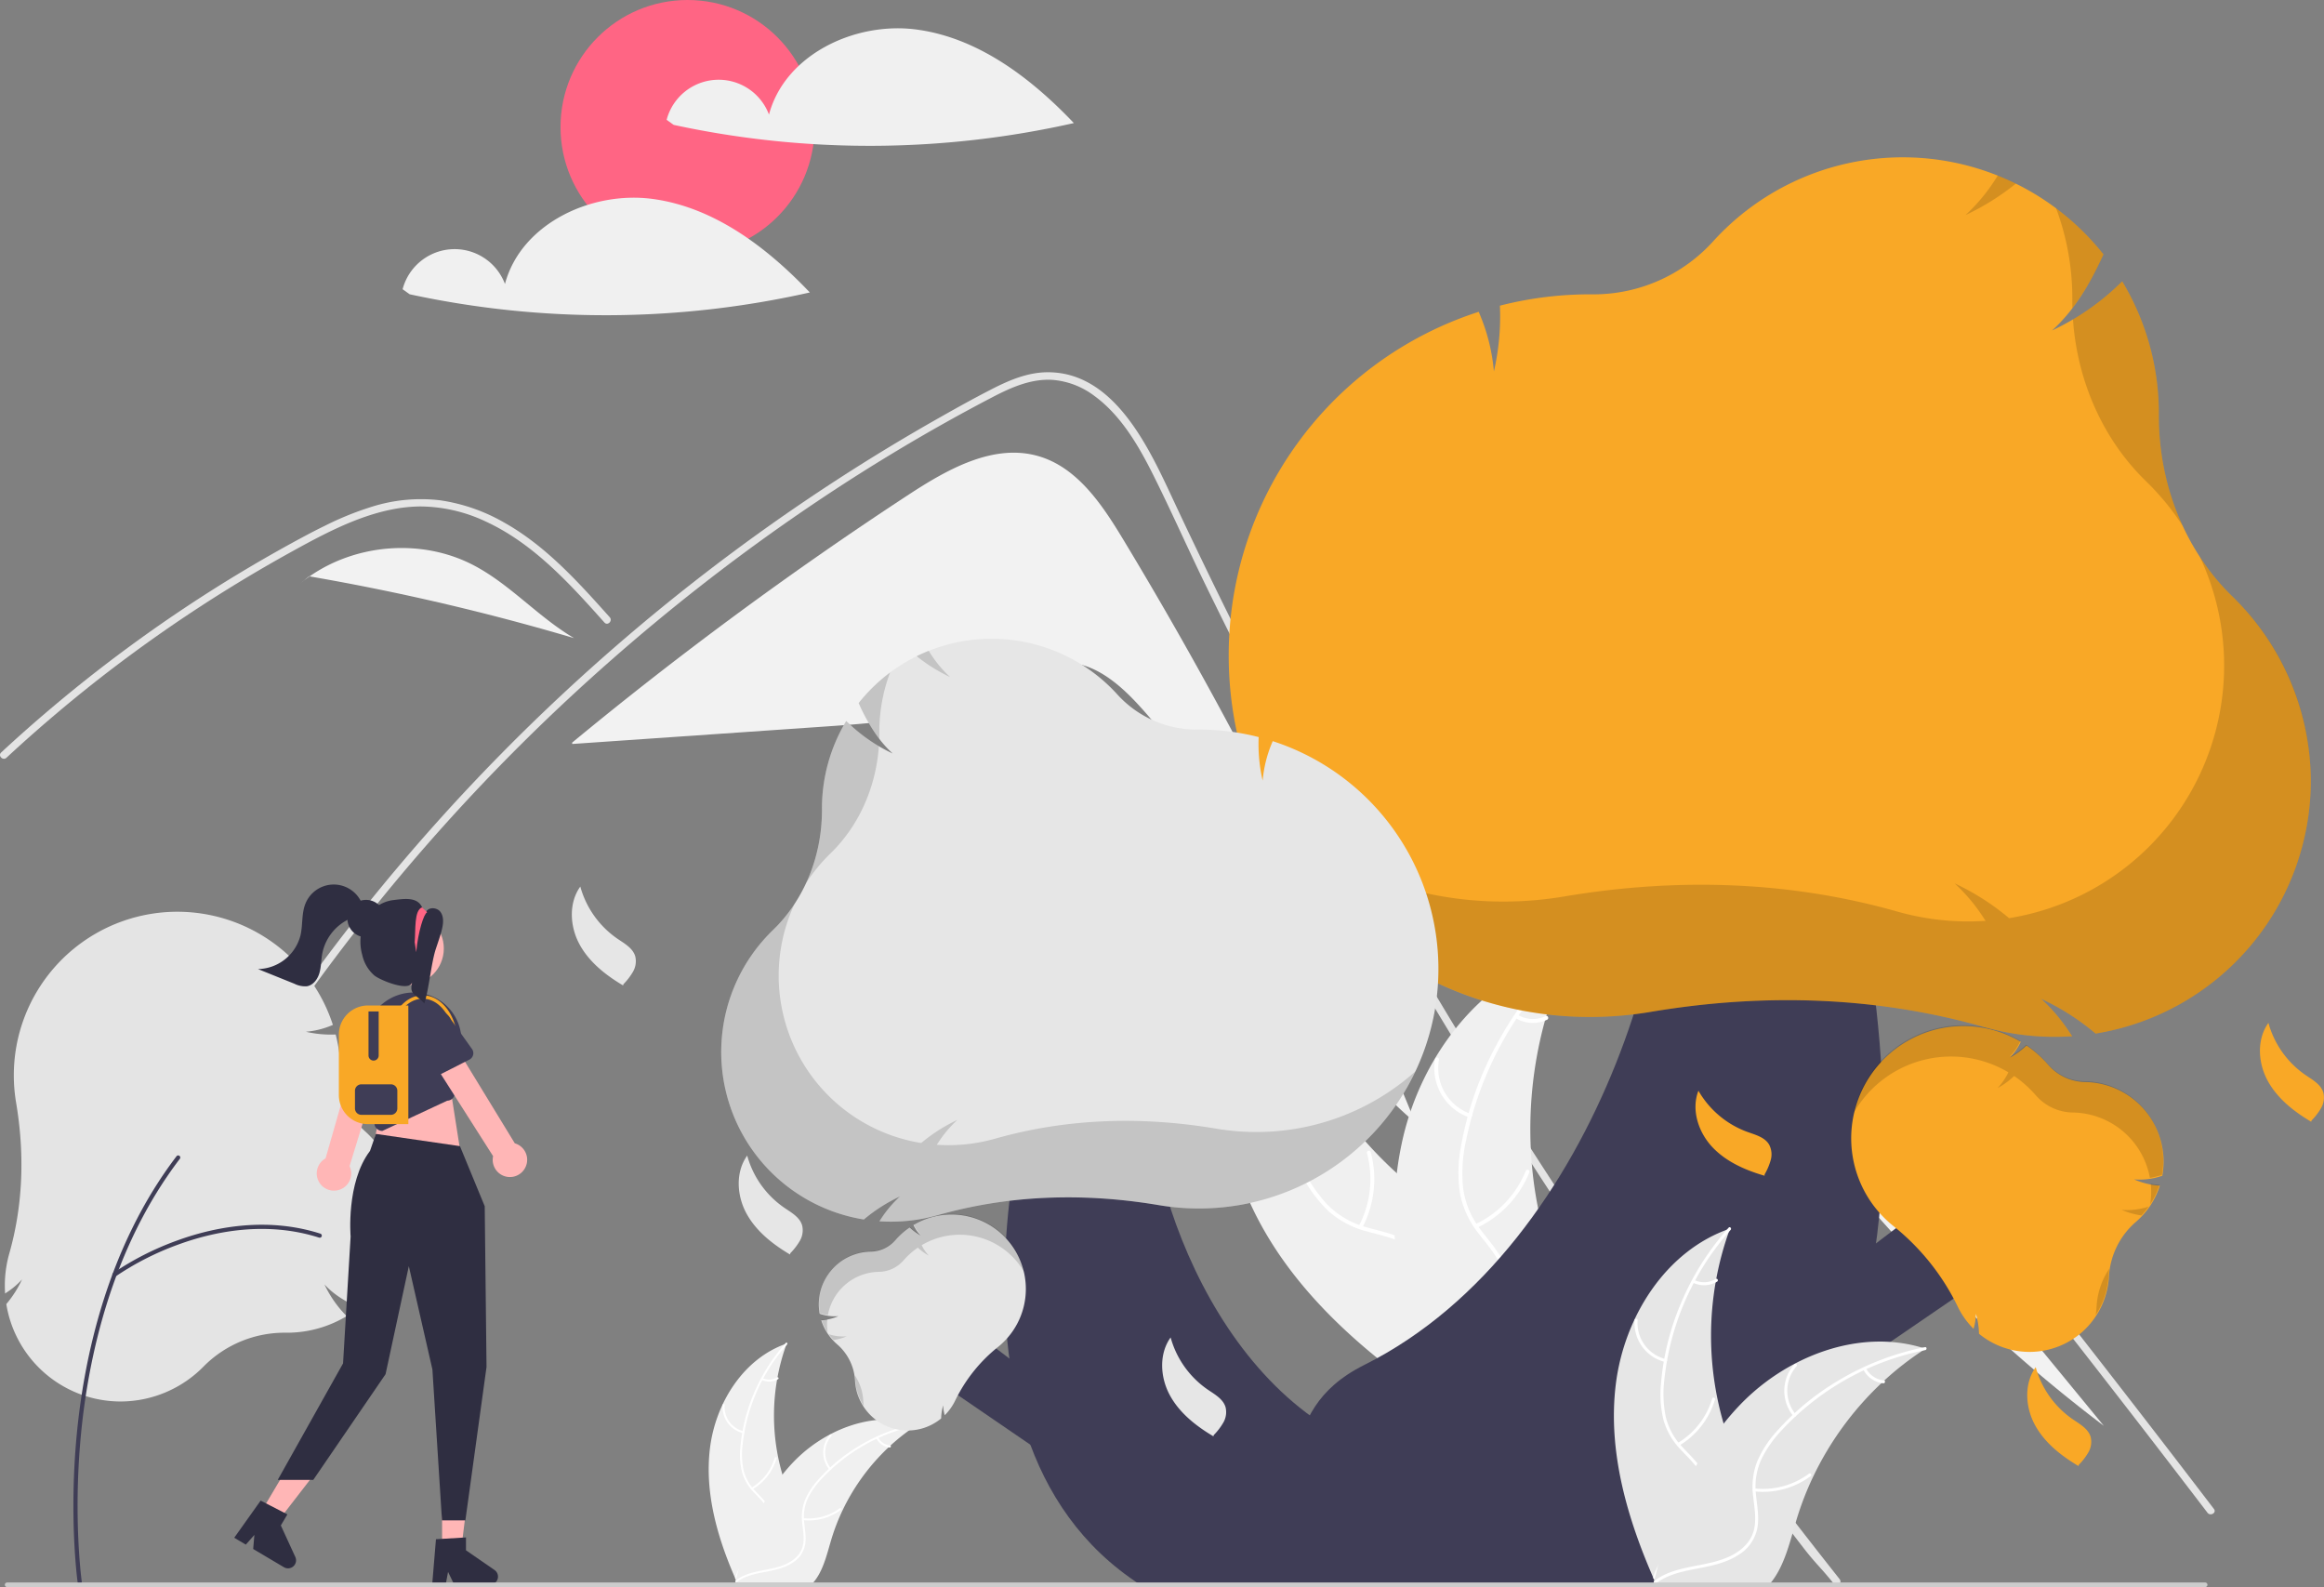 <svg data-name="Layer 1" xmlns="http://www.w3.org/2000/svg" width="933.039" height="637.11" viewBox="0 0 933.039 637.11" xmlns:xlink="http://www.w3.org/1999/xlink"><rect x="0" y="0" width="933.039" height="637.11" fill="#808080" stroke="none"/><circle cx="276.039" cy="51" r="51" fill="#ff6584"/><path d="M501.397,142.832c-24.717-3.341-52.935,10.019-59.341,34.124a21.597,21.597,0,0,0-41.093,2.109l2.83,2.027a372.275,372.275,0,0,0,160.659-.726C547.258,162.296,526.114,146.173,501.397,142.832Z" transform="translate(-133.323 -130.962)" fill="#f0f0f0"/><path d="M395.397,210.832c-24.717-3.341-52.935,10.019-59.341,34.124a21.597,21.597,0,0,0-41.093,2.109l2.83,2.027a372.275,372.275,0,0,0,160.659-.726C441.258,230.296,420.114,214.173,395.397,210.832Z" transform="translate(-133.323 -130.962)" fill="#f0f0f0"/><path d="M584.083,347.219c-8.366-13.837-18.279-28.61-33.804-33.128-17.979-5.232-36.448,5.162-52.114,15.418A1518.608,1518.608,0,0,0,363.017,429.084l.047.537q50.424-3.477,100.849-6.955c24.288-1.675,49.41-3.581,70.873-15.07,8.145-4.36,16.084-10.184,25.313-10.59,11.467-.504,21.465,7.504,29.322,15.871,46.477,49.492,59.927,125.177,112.07,168.66A1654.787,1654.787,0,0,0,584.083,347.219Z" transform="translate(-133.323 -130.962)" fill="#f2f2f2"/><path d="M869.772,767.003c-5.14-6.49-7.24-8.01-12.31-14.56q-61.92-80.085-116.4-165.58-37.005-58.065-70.34-118.36-15.87-28.665-30.87-57.78-11.64-22.575-22.76-45.42c-2.12-4.35-4.18-8.72-6.23-13.1-4.83-10.3-9.57-20.65-14.66-30.81-5.8-11.58-12.86-23.72-23.51-31.5a32.076,32.076,0,0,0-16.71-6.43c-8.67-.56-16.67,3.02-24.19,6.93-55.02,28.69-106.53,64.66-153.12,105.59a797.156,797.156,0,0,0-124.4,138.09c-1.1,1.57-3.7.07-2.59-1.51q6.555-9.27,13.37-18.34a801.562,801.562,0,0,1,204.64-190.88q19.906-12.9,40.56-24.59c6.94-3.93,13.91-7.81,21-11.45,6.95-3.57,14.33-6.78,22.27-6.9,27.02-.42,41.01,30.18,50.62,50.77q4.53,9.72,9.17,19.38,17.535,36.675,36.42,72.68,11.655,22.23,23.82,44.2,37.86,68.415,80.48,134.06c37.64,57.97,74.98,109.18,117.86,163.39C873.073,766.383,870.963,768.523,869.772,767.003Z" transform="translate(-133.323 -130.962)" fill="#e4e4e4"/><path d="M376.002,380.873c-1.57-1.75-3.13-3.5-4.71-5.25-12.46-13.78-25.83-27.4-42.94-35.3a62.298,62.298,0,0,0-26.1-6.05c-9.34.03-18.47,2.48-27.1,5.91-4.08,1.63-8.07,3.48-12,5.45-4.49,2.26-8.9,4.67-13.29,7.1q-12.36,6.84-24.4,14.28-23.955,14.805-46.41,31.87-11.64,8.85-22.8,18.28-10.38,8.76-20.34,17.99c-1.42,1.31-3.54-.81-2.12-2.12,1.75-1.63,3.52-3.25,5.29-4.85q7.5-6.78,15.24-13.3,14.114-11.91,28.96-22.9,23.085-17.1,47.76-31.88,12.33-7.38,25-14.14c2.55-1.36,5.13-2.69,7.74-3.95a123.389,123.389,0,0,1,18.4-7.49,65.457,65.457,0,0,1,27.79-2.73,72.352,72.352,0,0,1,25.64,8.87c16.8,9.39,29.83,23.91,42.51,38.08C379.403,380.183,377.292,382.313,376.002,380.873Z" transform="translate(-133.323 -130.962)" fill="#e4e4e4"/><path d="M720.226,523.67,760.483,508.946l19.988-7.311c6.51-2.381,13.004-5.091,19.733-6.796,5.95-1.507,11.995-1.754,17.861.228a41.165,41.165,0,0,1,13.931,8.636A113.053,113.053,0,0,1,843.421,515.905c4.352,5.23,8.639,10.514,12.946,15.781q26.661,32.606,52.974,65.495,26.312,32.888,52.272,66.056,26.024,33.249,51.69,66.776,3.144,4.107,6.283,8.218c1.156,1.514,3.763.021,2.59-1.514q-25.855-33.864-52.071-67.451-26.28-33.667-52.923-67.049-26.643-33.381-53.646-66.472-6.727-8.244-13.477-16.47c-3.796-4.626-7.548-9.302-11.711-13.607-7.642-7.903-17.189-14.888-28.617-15.077-6.719-.111-13.222,2.021-19.465,4.279-6.73,2.435-13.444,4.915-20.165,7.373l-40.538,14.827-10.135,3.707c-1.799.658-1.022,3.558.798,2.893Z" transform="translate(-133.323 -130.962)" fill="#e4e4e4"/><path d="M323.055,357.662c-20.458-10.514-46.656-8.455-65.455,4.681a933.583,933.583,0,0,1,106.215,24.79C349.325,378.642,337.991,365.339,323.055,357.662Z" transform="translate(-133.323 -130.962)" fill="#f2f2f2"/><path d="M257.398,362.307l-3.938,3.201c1.332-1.12,2.717-2.171,4.14-3.165C257.532,362.331,257.465,362.318,257.398,362.307Z" transform="translate(-133.323 -130.962)" fill="#f2f2f2"/><path d="M830.479,523.817c-3.963-4.824-8.247-9.874-14.175-11.834l-5.534.218A627.704,627.704,0,0,0,977.96,703.338Q904.219,613.578,830.479,523.817Z" transform="translate(-133.323 -130.962)" fill="#f2f2f2"/><path d="M418.372,712.23c2.256-18.143,13.5-36.02,30.804-41.924a84.237,84.237,0,0,0,.004,57.834c2.659,7.192,6.365,14.914,3.864,22.163-1.556,4.51-5.363,7.961-9.618,10.119-4.255,2.158-8.978,3.186-13.642,4.194l-.918.759C421.463,748.657,416.115,730.373,418.372,712.23Z" transform="translate(-133.323 -130.962)" fill="#f0f0f0"/><path d="M449.347,670.649a72,72,0,0,0-17.899,40.521,31.006,31.006,0,0,0,.353,9.708,17.783,17.783,0,0,0,4.423,8.248c1.993,2.19,4.286,4.2,5.713,6.836a10.889,10.889,0,0,1,.532,8.889c-1.259,3.612-3.741,6.556-6.269,9.351-2.806,3.103-5.77,6.282-6.963,10.395-.145.498-.909.245-.765-.253,2.075-7.157,9.023-11.223,12.336-17.669,1.546-3.008,2.195-6.5.746-9.675-1.267-2.777-3.63-4.851-5.668-7.051a18.976,18.976,0,0,1-4.625-7.904,28.664,28.664,0,0,1-.725-9.659A69.853,69.853,0,0,1,435.638,691.16a73.276,73.276,0,0,1,13.176-21.115c.345-.386.875.221.533.604Z" transform="translate(-133.323 -130.962)" fill="#fff"/><path d="M431.665,706.294a10.802,10.802,0,0,1-8.223-11.316c.041-.517.846-.477.805.04a10.003,10.003,0,0,0,7.67,10.51c.504.12.249.884-.253.765Z" transform="translate(-133.323 -130.962)" fill="#fff"/><path d="M435.066,728.149a20.82,20.82,0,0,0,9.298-11.991c.146-.498.911-.245.765.253a21.656,21.656,0,0,1-9.7,12.458c-.447.265-.807-.456-.362-.72Z" transform="translate(-133.323 -130.962)" fill="#fff"/><path d="M439.541,684.185a6.115,6.115,0,0,0,5.795-.294c.443-.271.803.451.362.72a6.852,6.852,0,0,1-6.41.34.416.416,0,0,1-.256-.509.405.405,0,0,1,.509-.256Z" transform="translate(-133.323 -130.962)" fill="#fff"/><path d="M501.917,702.712c-.272.177-.544.354-.816.537a80.525,80.525,0,0,0-10.296,8.038c-.252.224-.503.456-.748.687a84.892,84.892,0,0,0-18.437,25.238,82.44,82.44,0,0,0-4.516,11.684c-1.666,5.529-3.033,11.656-6.332,16.179a14.142,14.142,0,0,1-1.102,1.36H429.863c-.068-.034-.136-.061-.204-.095l-1.19.054c.048-.211.102-.428.15-.639.027-.122.061-.245.088-.367.02-.082.041-.163.054-.238.007-.027.014-.054.02-.075.014-.075.034-.143.048-.211q.449-1.826.925-3.652c0-.007,0-.007.007-.014a121.219,121.219,0,0,1,10.201-26.781c.136-.252.272-.51.422-.762a78.667,78.667,0,0,1,7.066-10.718,69.543,69.543,0,0,1,4.631-5.298,57.831,57.831,0,0,1,14.472-10.84c10.691-5.645,23.068-7.807,34.494-4.359C501.339,702.528,501.625,702.617,501.917,702.712Z" transform="translate(-133.323 -130.962)" fill="#f0f0f0"/><path d="M501.85,703.09a72,72,0,0,0-38.688,21.578,31.005,31.005,0,0,0-5.563,7.964,17.783,17.783,0,0,0-1.435,9.249c.273,2.949.894,5.934.445,8.898a10.889,10.889,0,0,1-4.927,7.418c-3.18,2.126-6.934,2.982-10.635,3.692-4.109.788-8.389,1.542-11.818,4.108-.415.311-.874-.352-.459-.662,5.966-4.465,13.961-3.528,20.488-6.68,3.045-1.471,5.666-3.868,6.421-7.276.66-2.98.022-6.059-.28-9.042a18.976,18.976,0,0,1,1.066-9.095,28.664,28.664,0,0,1,5.237-8.148,69.853,69.853,0,0,1,16.854-13.878,73.276,73.276,0,0,1,23.233-8.926c.507-.101.566.704.062.804Z" transform="translate(-133.323 -130.962)" fill="#fff"/><path d="M466.272,720.905a10.802,10.802,0,0,1,.248-13.986c.344-.388.963.128.619.517a10.003,10.003,0,0,0-.204,13.01c.331.399-.334.856-.662.459Z" transform="translate(-133.323 -130.962)" fill="#fff"/><path d="M455.829,740.403a20.82,20.82,0,0,0,14.643-3.976c.417-.309.875.353.459.662a21.656,21.656,0,0,1-15.246,4.107c-.516-.057-.37-.85.144-.793Z" transform="translate(-133.323 -130.962)" fill="#fff"/><path d="M485.871,707.994a6.115,6.115,0,0,0,4.804,3.254c.517.051.369.843-.144.793a6.852,6.852,0,0,1-5.322-3.588.416.416,0,0,1,.102-.561.405.405,0,0,1,.561.102Z" transform="translate(-133.323 -130.962)" fill="#fff"/><path d="M635.094,613.645c-14.62-32.339-14.081-73.331,8.609-100.621a163.52,163.52,0,0,0,58.527,95.805c11.682,9.224,25.636,18.267,28.827,32.806,1.986,9.046-.829,18.615-5.695,26.495-4.866,7.88-11.649,14.363-18.355,20.751l-.752,2.186C677.074,670.865,649.714,645.985,635.094,613.645Z" transform="translate(-133.323 -130.962)" fill="#f0f0f0"/><path d="M644.334,513.419a139.766,139.766,0,0,0,11.35,85.24,60.188,60.188,0,0,0,10.408,15.726,34.52,34.52,0,0,0,15.673,9.189c5.519,1.611,11.35,2.62,16.381,5.545a21.137,21.137,0,0,1,9.876,14.188c1.569,7.258.436,14.647-.923,21.834-1.509,7.98-3.203,16.244-1.016,24.266.265.972-1.259,1.326-1.523.356-3.804-13.957,3.592-27.721,2.558-41.753-.482-6.548-2.941-12.989-8.555-16.783-4.909-3.317-10.922-4.363-16.524-5.946a36.836,36.836,0,0,1-15.66-8.414,55.642,55.642,0,0,1-10.974-15.268,135.598,135.598,0,0,1-13.028-40.328,142.244,142.244,0,0,1,.462-48.312c.18-.988,1.674-.52,1.495.462Z" transform="translate(-133.323 -130.962)" fill="#fff"/><path d="M651.109,590.361a20.969,20.969,0,0,1-25.072-10.426c-.455-.898.919-1.647,1.374-.748a19.417,19.417,0,0,0,23.342,9.65c.957-.312,1.307,1.213.356,1.523Z" transform="translate(-133.323 -130.962)" fill="#fff"/><path d="M678.859,623.125a40.417,40.417,0,0,0,3.269-29.272c-.261-.973,1.262-1.327,1.523-.356a42.039,42.039,0,0,1-3.464,30.454c-.472.891-1.798.061-1.329-.826Z" transform="translate(-133.323 -130.962)" fill="#fff"/><path d="M641.786,545.765a11.87,11.87,0,0,0,9.302-6.351c.461-.897,1.786-.065,1.329.826a13.301,13.301,0,0,1-10.275,7.048.808.808,0,0,1-.939-.584.786.786,0,0,1,.584-.939Z" transform="translate(-133.323 -130.962)" fill="#fff"/><path d="M763.867,513.341c-.272.568-.543,1.136-.809,1.716a156.316,156.316,0,0,0-8.923,23.735c-.19.626-.373,1.264-.544,1.895a164.793,164.793,0,0,0-5.006,60.465,160.034,160.034,0,0,0,4.341,23.925c2.834,10.846,6.77,22.38,5.882,33.209a27.454,27.454,0,0,1-.449,3.368l-49.38,30.161c-.147.012-.287.036-.434.049l-1.917,1.294c-.134-.398-.265-.813-.399-1.211-.079-.23-.146-.467-.225-.698-.049-.156-.098-.312-.151-.449-.017-.052-.032-.104-.042-.144-.053-.138-.088-.271-.134-.398q-1.104-3.479-2.163-6.986c-.007-.011-.007-.011-.003-.029-5.334-17.827-9.227-36.255-10.2-54.689-.029-.555-.066-1.12-.072-1.689a152.708,152.708,0,0,1,.861-24.906,135.001,135.001,0,0,1,2.312-13.463,112.263,112.263,0,0,1,13.006-32.602c11.999-20.169,30.315-36.275,52.732-42.124C762.724,513.622,763.287,513.479,763.867,513.341Z" transform="translate(-133.323 -130.962)" fill="#f0f0f0"/><path d="M764.139,514.036a139.766,139.766,0,0,0-42.258,74.893,60.188,60.188,0,0,0-1.158,18.822A34.52,34.52,0,0,0,727.705,624.524c3.436,4.609,7.485,8.926,9.741,14.29a21.137,21.137,0,0,1-.657,17.274c-3.117,6.739-8.47,11.957-13.883,16.877-6.009,5.463-12.337,11.042-15.421,18.763-.374.936-1.803.301-1.43-.633,5.365-13.434,19.558-19.971,27.181-31.797,3.557-5.518,5.472-12.142,3.274-18.551-1.922-5.604-6.094-10.059-9.613-14.696a36.836,36.836,0,0,1-7.438-16.146,55.642,55.642,0,0,1,.43-18.797,135.598,135.598,0,0,1,13.878-40.043,142.244,142.244,0,0,1,29.456-38.296c.739-.68,1.649.593.916,1.269Z" transform="translate(-133.323 -130.962)" fill="#fff"/><path d="M723.224,579.549a20.969,20.969,0,0,1-13.741-23.419c.177-.991,1.725-.762,1.548.23a19.417,19.417,0,0,0,12.827,21.759c.952.327.313,1.756-.633,1.43Z" transform="translate(-133.323 -130.962)" fill="#fff"/><path d="M725.654,622.416a40.417,40.417,0,0,0,20.234-21.404c.377-.934,1.807-.3,1.43.633a42.039,42.039,0,0,1-21.101,22.23c-.913.427-1.472-1.034-.564-1.459Z" transform="translate(-133.323 -130.962)" fill="#fff"/><path d="M742.63,538.328a11.87,11.87,0,0,0,11.25.53c.908-.439,1.465,1.023.564,1.459a13.301,13.301,0,0,1-12.447-.558.808.808,0,0,1-.399-1.032.786.786,0,0,1,1.032-.399Z" transform="translate(-133.323 -130.962)" fill="#fff"/><polygon points="725.514 520.131 781.058 477.961 808.131 505.035 717.646 566.955 725.514 520.131" fill="#3f3d56"/><path d="M807.033,767.207H617.031l6.664-21.592,0,0c41.302-14.951,18.102-47.089,57.39-66.732,96.095-48.047,133.297-191.426,119.226-248.104l62.973-2.663S950.249,675.087,807.033,767.207Z" transform="translate(-133.323 -130.962)" fill="#3f3d56"/><path d="M969.24,665.71a31.936,31.936,0,0,1-41.268.772l-.123-.101-.004-.159a30.599,30.599,0,0,0-1.227-7.809,21.86,21.86,0,0,1-.794,5.406l-.159.593-.427-.441c-.369-.38-.725-.766-1.06-1.147a32.206,32.206,0,0,1-4.905-7.428,93.885,93.885,0,0,0-26.05-32.469,45.581,45.581,0,0,1-5.465-5.258,45.053,45.053,0,0,1,56.576-68.639l.282.165-.146.291a23.468,23.468,0,0,1-4.187,6.04,30.605,30.605,0,0,0,6.449-4.659l.205-.193.232.16a45.245,45.245,0,0,1,8.239,7.334l.263.301a20.113,20.113,0,0,0,14.893,6.873,31.926,31.926,0,0,1,30.915,37.404l-.036.211-.205.062a27.396,27.396,0,0,1-11.158,1.392,31.125,31.125,0,0,0,9.939,2.489l.443.035-.141.422a31.905,31.905,0,0,1-9.208,13.883l-.121.106c-.043.037-.086.075-.129.113a31.351,31.351,0,0,0-10.831,21.761A32.17,32.17,0,0,1,969.24,665.71Z" transform="translate(-133.323 -130.962)" fill="#f9a826"/><path d="M975.052,655.447a31.844,31.844,0,0,1-.359,3.433,32.276,32.276,0,0,0,5.189-15.991c.042-.872.134-1.74.257-2.605A30.291,30.291,0,0,0,975.052,655.447Z" transform="translate(-133.323 -130.962)" opacity="0.15"/><path d="M985.1,616.637a31.077,31.077,0,0,0,7.942,2.246,31.959,31.959,0,0,0,2.91-3.551A27.08,27.08,0,0,1,985.1,616.637Z" transform="translate(-133.323 -130.962)" opacity="0.15"/><path d="M996.804,606.152a32.12,32.12,0,0,1-.227,8.285,31.752,31.752,0,0,0,3.594-7.411l.141-.422-.443-.035A30.861,30.861,0,0,1,996.804,606.152Z" transform="translate(-133.323 -130.962)" opacity="0.15"/><path d="M993.85,575.847a32.001,32.001,0,0,0-23.435-10.836,20.113,20.113,0,0,1-14.893-6.873l-.263-.301a45.246,45.246,0,0,0-8.239-7.334l-.232-.16-.205.193a30.605,30.605,0,0,1-6.449,4.659,23.469,23.469,0,0,0,4.187-6.04l.146-.291-.281-.165a45.02,45.02,0,0,0-66.701,29.146,45.028,45.028,0,0,1,61.871-16.588l.281.165-.146.291a23.469,23.469,0,0,1-4.187,6.04,30.604,30.604,0,0,0,6.449-4.659l.205-.193.232.16a45.246,45.246,0,0,1,8.239,7.334l.263.301a20.113,20.113,0,0,0,14.893,6.873,31.932,31.932,0,0,1,30.882,26.244,38.699,38.699,0,0,0,4.621-1.125l.205-.062.036-.211A31.803,31.803,0,0,0,993.85,575.847Z" transform="translate(-133.323 -130.962)" opacity="0.15"/><path d="M1061.073,444.374a102.831,102.831,0,0,1-85.892,101.417l-.508.083-.393-.327a98.526,98.526,0,0,0-21.49-13.641A70.386,70.386,0,0,1,964.172,545.319l1.095,1.645-1.973.095c-1.703.083-3.395.124-5.028.124a103.699,103.699,0,0,1-28.39-3.936c-41.952-11.936-87.003-13.977-133.899-6.067a146.765,146.765,0,0,1-24.335,2.03c-79.962,0-145.017-65.068-145.017-145.045a144.815,144.815,0,0,1,99.378-137.707l.997-.33.394.973a75.566,75.566,0,0,1,5.699,22.968,98.547,98.547,0,0,0,2.449-25.5l-.031-.905.879-.221a145.685,145.685,0,0,1,35.252-4.324l1.286.005A64.761,64.761,0,0,0,821.215,227.733a102.799,102.799,0,0,1,156.175,4.797l.433.536-.286.628c-6.007,13.239-12.551,22.884-20.362,29.937a100.218,100.218,0,0,0,27.153-18.735l1.027-.996.72,1.236a102.73,102.73,0,0,1,13.985,51.787l-.001.519c-.001.183-.001.368-.001.551,0,27.835,10.764,54.217,29.581,72.463A103.585,103.585,0,0,1,1061.073,444.374Z" transform="translate(-133.323 -130.962)" fill="#f9a826"/><g opacity="0.15"><path d="M935.384,201.414A72.626,72.626,0,0,1,922.431,217.305a99.964,99.964,0,0,0,20.239-12.65Q939.092,202.893,935.384,201.414Z" transform="translate(-133.323 -130.962)"/><path d="M994.894,324.13a103.222,103.222,0,0,1,14.783,18.009,105.084,105.084,0,0,1-9.618-44.146c0-.183,0-.368.001-.551l.001-.519A102.731,102.731,0,0,0,986.076,245.137l-.72-1.236-1.027.996a100.449,100.449,0,0,1-18.751,14.278C967.328,284.205,977.778,307.533,994.894,324.13Z" transform="translate(-133.323 -130.962)"/><path d="M965.316,250.597l-.001.519c-.001.183-.001.368-.001.551,0,1.009.018,2.016.046,3.021a107.071,107.071,0,0,0,12.178-20.993l.286-.628-.433-.536a103.642,103.642,0,0,0-18.599-17.988A102.964,102.964,0,0,1,965.316,250.597Z" transform="translate(-133.323 -130.962)"/><path d="M1029.639,370.457a92.951,92.951,0,0,1-13.103-15.942,102.705,102.705,0,0,1-76.099,144.949l-.508.083-.393-.327A98.53,98.53,0,0,0,918.045,485.578a70.384,70.384,0,0,1,11.381,13.414l1.095,1.645-1.973.095c-1.703.083-3.395.124-5.028.124a103.699,103.699,0,0,1-28.39-3.936c-41.952-11.936-87.003-13.977-133.899-6.067a146.768,146.768,0,0,1-24.335,2.03,144.405,144.405,0,0,1-96.347-36.741,145.197,145.197,0,0,0,131.092,83.068,146.767,146.767,0,0,0,24.335-2.03c46.896-7.91,91.947-5.869,133.899,6.067a103.698,103.698,0,0,0,28.39,3.936c1.633,0,3.325-.041,5.028-.124l1.973-.095-1.095-1.645a70.384,70.384,0,0,0-11.381-13.414,98.53,98.53,0,0,1,21.49,13.641l.393.327.508-.083a102.755,102.755,0,0,0,54.458-175.334Z" transform="translate(-133.323 -130.962)"/></g><path d="M545.796,418.357c-5.534-5.963-8.404-14.91-5.461-22.495a37.481,37.481,0,0,0,19.7,16.556c3.211,1.153,6.902,2.102,8.655,5.029a8.379,8.379,0,0,1,.693,6.173,24.883,24.883,0,0,1-2.477,5.847l-.004.53C559.088,427.733,551.329,424.319,545.796,418.357Z" transform="translate(-133.323 -130.962)" fill="#f9a826"/><path d="M820.667,591.31c-5.534-5.963-8.404-14.91-5.461-22.495A37.481,37.481,0,0,0,834.907,585.371c3.211,1.153,6.902,2.102,8.655,5.029a8.379,8.379,0,0,1,.693,6.173,24.883,24.883,0,0,1-2.477,5.847l-.004.53C833.96,600.686,826.201,597.272,820.667,591.31Z" transform="translate(-133.323 -130.962)" fill="#f9a826"/><path d="M950.28,702.936c-3.866-7.158-4.406-16.539.341-23.145a37.481,37.481,0,0,0,14.931,20.959c2.82,1.92,6.157,3.762,7.122,7.035a8.379,8.379,0,0,1-.874,6.15,24.884,24.884,0,0,1-3.861,5.041l-.137.512C960.804,715.34,954.146,710.094,950.28,702.936Z" transform="translate(-133.323 -130.962)" fill="#f9a826"/><path d="M1043.705,564.728c-3.866-7.158-4.406-16.539.341-23.145a37.481,37.481,0,0,0,14.931,20.959c2.82,1.92,6.157,3.762,7.122,7.035a8.379,8.379,0,0,1-.874,6.15,24.883,24.883,0,0,1-3.861,5.041l-.137.512C1054.229,577.132,1047.571,571.886,1043.705,564.728Z" transform="translate(-133.323 -130.962)" fill="#f9a826"/><path d="M432.965,618.004c-3.866-7.158-4.406-16.539.341-23.145a37.481,37.481,0,0,0,14.931,20.959c2.82,1.92,6.157,3.762,7.122,7.035a8.379,8.379,0,0,1-.874,6.15,24.884,24.884,0,0,1-3.861,5.041l-.137.512C443.489,630.408,436.831,625.162,432.965,618.004Z" transform="translate(-133.323 -130.962)" fill="#e6e6e6"/><path d="M782.05,686.55c3.357-26.997,20.089-53.597,45.836-62.383a125.344,125.344,0,0,0,.006,86.057c3.956,10.702,9.471,22.193,5.75,32.978-2.315,6.711-7.98,11.846-14.312,15.056-6.332,3.211-13.359,4.741-20.299,6.24l-1.366,1.13C786.649,740.754,778.692,713.547,782.05,686.55Z" transform="translate(-133.323 -130.962)" fill="#e6e6e6"/><path d="M828.141,624.678a107.135,107.135,0,0,0-26.634,60.296,46.136,46.136,0,0,0,.525,14.446,26.461,26.461,0,0,0,6.581,12.273c2.966,3.259,6.378,6.249,8.5,10.173a16.202,16.202,0,0,1,.792,13.227c-1.874,5.375-5.567,9.755-9.328,13.914-4.175,4.617-8.586,9.347-10.36,15.468-.215.742-1.353.365-1.139-.376,3.088-10.65,13.426-16.699,18.356-26.291,2.301-4.476,3.266-9.672,1.109-14.397-1.886-4.132-5.401-7.218-8.433-10.492a28.236,28.236,0,0,1-6.882-11.761,42.651,42.651,0,0,1-1.078-14.372,103.94,103.94,0,0,1,7.591-31.587,109.035,109.035,0,0,1,19.606-31.42c.513-.574,1.303.329.793.899Z" transform="translate(-133.323 -130.962)" fill="#fff"/><path d="M801.83,677.717a16.074,16.074,0,0,1-12.235-16.838c.061-.769,1.259-.71,1.198.06a14.884,14.884,0,0,0,11.413,15.639c.751.178.37,1.316-.376,1.139Z" transform="translate(-133.323 -130.962)" fill="#fff"/><path d="M806.892,710.238a30.981,30.981,0,0,0,13.835-17.843c.218-.741,1.356-.364,1.139.376A32.225,32.225,0,0,1,807.431,711.309c-.665.394-1.201-.679-.539-1.071Z" transform="translate(-133.323 -130.962)" fill="#fff"/><path d="M813.55,644.819a9.099,9.099,0,0,0,8.622-.438c.66-.403,1.195.671.539,1.071a10.196,10.196,0,0,1-9.538.505.62.62,0,0,1-.381-.757.603.603,0,0,1,.757-.381Z" transform="translate(-133.323 -130.962)" fill="#fff"/><path d="M906.366,672.387c-.405.263-.809.526-1.215.799A119.822,119.822,0,0,0,889.831,685.148c-.375.334-.749.678-1.113,1.022a126.32,126.32,0,0,0-27.434,37.554,122.672,122.672,0,0,0-6.72,17.385c-2.479,8.227-4.513,17.345-9.421,24.074a21.044,21.044,0,0,1-1.639,2.024H799.149c-.101-.051-.202-.091-.303-.142l-1.771.081c.071-.314.152-.638.223-.951.041-.182.091-.364.131-.546.03-.121.061-.243.081-.354.01-.04.02-.081.03-.111.02-.111.051-.213.071-.314q.668-2.717,1.376-5.434c0-.01,0-.01.01-.02,3.633-13.793,8.45-27.404,15.179-39.851.203-.374.405-.759.628-1.133a117.056,117.056,0,0,1,10.514-15.948,103.483,103.483,0,0,1,6.891-7.883A86.054,86.054,0,0,1,853.745,678.469c15.908-8.399,34.325-11.617,51.327-6.487C905.506,672.114,905.931,672.245,906.366,672.387Z" transform="translate(-133.323 -130.962)" fill="#e6e6e6"/><path d="M906.266,672.95a107.135,107.135,0,0,0-57.568,32.107,46.136,46.136,0,0,0-8.278,11.85,26.461,26.461,0,0,0-2.135,13.762c.406,4.388,1.33,8.83.662,13.24a16.202,16.202,0,0,1-7.331,11.037c-4.732,3.163-10.318,4.437-15.825,5.493-6.114,1.173-12.483,2.294-17.585,6.113-.618.463-1.3-.524-.683-.986,8.878-6.644,20.774-5.25,30.486-9.94,4.532-2.189,8.431-5.756,9.554-10.827.982-4.434.033-9.015-.417-13.455a28.236,28.236,0,0,1,1.586-13.534,42.652,42.652,0,0,1,7.792-12.125A103.94,103.94,0,0,1,871.603,685.037a109.035,109.035,0,0,1,34.571-13.283c.755-.15.842,1.047.092,1.196Z" transform="translate(-133.323 -130.962)" fill="#fff"/><path d="M853.325,699.458a16.074,16.074,0,0,1,.368-20.811c.512-.577,1.433.191.92.769a14.884,14.884,0,0,0-.303,19.359c.492.594-.497,1.274-.986.683Z" transform="translate(-133.323 -130.962)" fill="#fff"/><path d="M837.787,728.472a30.981,30.981,0,0,0,21.789-5.917c.62-.461,1.302.526.683.986a32.225,32.225,0,0,1-22.686,6.111c-.768-.085-.55-1.265.214-1.18Z" transform="translate(-133.323 -130.962)" fill="#fff"/><path d="M882.49,680.247a9.099,9.099,0,0,0,7.148,4.842c.769.076.55,1.255-.214,1.18a10.196,10.196,0,0,1-7.919-5.339.62.62,0,0,1,.151-.834.603.603,0,0,1,.834.151Z" transform="translate(-133.323 -130.962)" fill="#fff"/><polygon points="423.592 559.289 386.779 531.34 368.836 549.283 428.807 590.322 423.592 559.289" fill="#3f3d56"/><path d="M591.248,767.207h125.927L712.758,752.897l0,0c-27.373-9.909-11.998-31.209-38.036-44.228-63.688-31.844-88.345-126.87-79.019-164.434l-41.736-1.765S496.329,706.153,591.248,767.207Z" transform="translate(-133.323 -130.962)" fill="#3f3d56"/><path d="M476.592,685.032a20.779,20.779,0,0,0-7.178-14.423c-.028-.025-.057-.05-.085-.075l-.08-.07a21.145,21.145,0,0,1-6.103-9.201l-.093-.279.293-.023a20.628,20.628,0,0,0,6.587-1.65,18.157,18.157,0,0,1-7.395-.923l-.136-.041-.024-.14a21.16,21.16,0,0,1,20.489-24.79,13.33,13.33,0,0,0,9.871-4.555l.174-.2a29.987,29.987,0,0,1,5.46-4.861l.154-.106.136.128a20.284,20.284,0,0,0,4.274,3.088,15.554,15.554,0,0,1-2.775-4.003l-.097-.193.187-.109a29.86,29.86,0,0,1,37.497,45.492,30.209,30.209,0,0,1-3.622,3.485,62.224,62.224,0,0,0-17.265,21.52,21.344,21.344,0,0,1-3.251,4.923c-.222.252-.458.508-.703.76l-.283.292-.105-.393a14.487,14.487,0,0,1-.526-3.583,20.28,20.28,0,0,0-.813,5.176l-.003.105-.082.067A21.15,21.15,0,0,1,476.592,685.032Z" transform="translate(-133.323 -130.962)" fill="#e6e6e6"/><path d="M479.891,693.136a21.104,21.104,0,0,0,.238,2.275,21.392,21.392,0,0,1-3.439-10.598c-.028-.578-.089-1.153-.17-1.726A20.075,20.075,0,0,1,479.891,693.136Z" transform="translate(-133.323 -130.962)" opacity="0.15"/><path d="M473.231,667.415a20.597,20.597,0,0,1-5.264,1.488,21.181,21.181,0,0,1-1.929-2.353A17.947,17.947,0,0,0,473.231,667.415Z" transform="translate(-133.323 -130.962)" opacity="0.15"/><path d="M465.474,660.465a21.289,21.289,0,0,0,.151,5.491,21.044,21.044,0,0,1-2.382-4.912L463.15,660.765l.293-.023A20.452,20.452,0,0,0,465.474,660.465Z" transform="translate(-133.323 -130.962)" opacity="0.15"/><path d="M467.433,640.38a21.209,21.209,0,0,1,15.532-7.182,13.33,13.33,0,0,0,9.871-4.555l.174-.2a29.987,29.987,0,0,1,5.46-4.861l.154-.106.136.128a20.284,20.284,0,0,0,4.274,3.088A15.555,15.555,0,0,1,500.258,622.69l-.097-.193.187-.109a29.838,29.838,0,0,1,44.207,19.317,29.843,29.843,0,0,0-41.006-10.994l-.187.109.097.193a15.555,15.555,0,0,0,2.775,4.003,20.284,20.284,0,0,1-4.274-3.088l-.136-.128-.154.106a29.987,29.987,0,0,0-5.46,4.861l-.174.2a13.33,13.33,0,0,1-9.871,4.555,21.163,21.163,0,0,0-20.468,17.393,25.648,25.648,0,0,1-3.063-.745l-.136-.041-.024-.14A21.078,21.078,0,0,1,467.433,640.38Z" transform="translate(-133.323 -130.962)" opacity="0.15"/><path d="M443.713,504.255c12.471-12.093,19.605-29.578,19.605-48.026,0-.121,0-.244-.001-.365l-.001-.344a68.086,68.086,0,0,1,9.269-34.323l.477-.819.68.66a66.421,66.421,0,0,0,17.996,12.417c-5.177-4.675-9.514-11.067-13.495-19.842l-.19-.416.287-.355a68.132,68.132,0,0,1,103.507-3.179,42.921,42.921,0,0,0,32.003,14.178l.853-.004a96.555,96.555,0,0,1,23.364,2.866l.583.146-.021.6a65.313,65.313,0,0,0,1.623,16.9,50.082,50.082,0,0,1,3.777-15.223l.261-.645.661.219A96.146,96.146,0,0,1,614.705,616.099a97.271,97.271,0,0,1-16.128-1.346c-31.081-5.243-60.939-3.89-88.744,4.021a68.728,68.728,0,0,1-18.816,2.609c-1.083,0-2.204-.027-3.333-.082l-1.308-.063.726-1.09a46.65,46.65,0,0,1,7.543-8.89,65.3,65.3,0,0,0-14.243,9.041l-.26.217-.337-.055A68.102,68.102,0,0,1,443.713,504.255Z" transform="translate(-133.323 -130.962)" fill="#e6e6e6"/><g opacity="0.15"><path d="M506.182,392.22a48.134,48.134,0,0,0,8.585,10.532,66.253,66.253,0,0,1-13.414-8.384Q503.724,393.2,506.182,392.22Z" transform="translate(-133.323 -130.962)"/><path d="M466.741,473.551a68.411,68.411,0,0,0-9.798,11.936,69.646,69.646,0,0,0,6.375-29.258c0-.121,0-.244-.001-.365l-.001-.344a68.087,68.087,0,0,1,9.269-34.323l.477-.819.68.66a66.574,66.574,0,0,0,12.427,9.463C485.01,447.09,478.084,462.551,466.741,473.551Z" transform="translate(-133.323 -130.962)"/><path d="M486.344,424.816l.001.344c.001.121.001.244.001.365,0,.669-.012,1.336-.031,2.002a70.962,70.962,0,0,1-8.071-13.914l-.19-.416.287-.355a68.69,68.69,0,0,1,12.327-11.922A68.241,68.241,0,0,0,486.344,424.816Z" transform="translate(-133.323 -130.962)"/><path d="M443.713,504.255a61.605,61.605,0,0,0,8.684-10.566,68.069,68.069,0,0,0,50.436,96.067l.337.055.26-.217a65.303,65.303,0,0,1,14.243-9.041,46.648,46.648,0,0,0-7.543,8.89l-.726,1.091,1.307.063c1.129.055,2.25.082,3.333.082a68.728,68.728,0,0,0,18.816-2.609c27.805-7.911,57.662-9.263,88.744-4.021a97.273,97.273,0,0,0,16.128,1.346,95.707,95.707,0,0,0,63.855-24.351,96.232,96.232,0,0,1-86.883,55.055,97.273,97.273,0,0,1-16.128-1.346c-31.081-5.243-60.939-3.89-88.744,4.021a68.728,68.728,0,0,1-18.816,2.609c-1.082,0-2.204-.027-3.333-.082l-1.307-.063.726-1.091a46.648,46.648,0,0,1,7.543-8.89,65.302,65.302,0,0,0-14.243,9.041l-.26.217-.337-.055a68.102,68.102,0,0,1-36.093-116.205Z" transform="translate(-133.323 -130.962)"/></g><path d="M181.787,693.572a46.534,46.534,0,0,1-45.894-38.868l-.037-.23.148-.178a44.586,44.586,0,0,0,6.173-9.725,31.852,31.852,0,0,1-6.07,5.15l-.745.495-.043-.893c-.037-.771-.056-1.536-.056-2.275a46.926,46.926,0,0,1,1.781-12.847c5.401-18.985,6.325-39.371,2.745-60.593a66.415,66.415,0,0,1-.919-11.012,65.647,65.647,0,0,1,127.953-20.653l.149.451-.44.178a34.195,34.195,0,0,1-10.394,2.579,44.596,44.596,0,0,0,11.539,1.108l.409-.014.1.398a65.926,65.926,0,0,1,1.957,15.952l-.002.582a29.306,29.306,0,0,0,9.681,21.852,46.519,46.519,0,0,1-2.171,70.673l-.243.196-.284-.129c-5.991-2.718-10.356-5.68-13.547-9.214a45.351,45.351,0,0,0,8.478,12.288l.451.465-.559.326a46.488,46.488,0,0,1-23.435,6.329l-.235-.001c-.083-.001-.166-.001-.249-.001a45.682,45.682,0,0,0-32.791,13.386A46.875,46.875,0,0,1,181.787,693.572Z" transform="translate(-133.323 -130.962)" fill="#e4e4e4"/><path d="M165.322,766.876a.84.84,0,0,1-.83-.721c-.036-.251-3.53-25.451-.392-58.944,2.898-30.931,12.205-75.483,40.086-112.073a.84.84,0,1,1,1.336,1.018c-27.64,36.274-36.872,80.499-39.749,111.212-3.12,33.298.347,58.302.382,58.551a.84.84,0,0,1-.832.958Z" transform="translate(-133.323 -130.962)" fill="#3f3d56"/><path d="M179.26,643.519a.84.84,0,0,1-.494-1.519A115.728,115.728,0,0,1,204.314,628.995c14.096-5.16,35.53-9.839,57.597-2.816a.84.84,0,1,1-.509,1.6c-21.614-6.879-42.66-2.278-56.51,2.793a113.827,113.827,0,0,0-25.139,12.787A.836.836,0,0,1,179.26,643.519Z" transform="translate(-133.323 -130.962)" fill="#3f3d56"/><path d="M269.261,608.675a6.874,6.874,0,0,0,4.404-9.577l14.815-48.3-10.897-2.16-13.55,47.344a6.912,6.912,0,0,0,5.227,12.693Z" transform="translate(-133.323 -130.962)" fill="#ffb6b6"/><path d="M289.344,536.687a7.938,7.938,0,0,0-4.94-.3v.01a7.085,7.085,0,0,0-1.59.59,7.442,7.442,0,0,0-1.54,1.01,7.783,7.783,0,0,0-2.28,3.16l-7.22,12.58a2.839,2.839,0,0,0-.22,2.38,2.868,2.868,0,0,0,1.66,1.73l1.56.61,7.41,2.91,2.73,1.08,1.84.72a2.868,2.868,0,0,0,3.85-2.03l3.26-14.09A8.004,8.004,0,0,0,289.344,536.687Z" transform="translate(-133.323 -130.962)" fill="#3f3d56"/><polygon points="177.492 623.065 185.036 623.065 188.626 593.969 177.492 593.969 177.492 623.065" fill="#ffb6b6"/><path d="M306.834,767.097h5.41l.966-5.107,2.473,5.107h14.348a3.225,3.225,0,0,0,1.833-5.879l-11.458-7.913v-5.163l-12.051.719Z" transform="translate(-133.323 -130.962)" fill="#2f2e41"/><polygon points="104.13 608.098 110.618 611.946 128.548 588.751 118.972 583.072 104.13 608.098" fill="#ffb6b6"/><path d="M227.362,748.271l4.653,2.759,3.436-3.9-.478,5.654,12.341,7.319a3.225,3.225,0,0,0,4.575-4.122l-5.819-12.651,2.634-4.441-10.733-5.529Z" transform="translate(-133.323 -130.962)" fill="#2f2e41"/><polygon points="180.859 437.027 184.525 460.396 149.7 460.855 154.283 438.402 180.859 437.027" fill="#ffb6b6"/><path d="M317.982,591.063l9.947,24.123.725,64.51-8.488,61.594H310.772l-3.849-60.589-9.466-41.458-9.336,43.36L259.092,725.044H244.828l26.225-46.769,3.035-50.946s-1.892-21.613,7.79-34.366l2.357-6.808Z" transform="translate(-133.323 -130.962)" fill="#2f2e41"/><path d="M318.464,546.467c-.02-.21-.05-.43-.09-.64a19.275,19.275,0,0,0-21.83-16.23,19.679,19.679,0,0,0-12.14,6.79v.01c-.16.19-.31.39-.46.59-.27.34-.52.7-.76,1.06a19.291,19.291,0,0,0-3.2,11.06v.01a19.057,19.057,0,0,0,.63,4.48,71.765,71.765,0,0,1,1.57,7.77c.26,1.66.46,3.29.61,4.88.09.8.16,1.59.22,2.36v.01c.3,3.81.4,7.23.49,9.88.04,1.44.08,2.64.15,3.56a1.101,1.101,0,0,0,.02.18,3.033,3.033,0,0,0,.76,1.66,1.446,1.446,0,0,0,.17.18,3.581,3.581,0,0,0,1.56.82,3.08,3.08,0,0,0,.61.06h.06l5.83-2.72,4.6-2.14,15.61-7.28a3.142,3.142,0,0,0,2.9-2.1v-.01c.02-.08.05-.16.07-.25.84-3.31,2.33-6.86,2.86-12.57.07-.82.13-1.67.16-2.58v-.01A58.963,58.963,0,0,0,318.464,546.467Z" transform="translate(-133.323 -130.962)" fill="#3f3d56"/><circle cx="163.461" cy="380.749" r="14.724" fill="#ffb6b6"/><path d="M281.064,534.597a11.715,11.715,0,0,0-11.7,11.7v24.25a11.686,11.686,0,0,0,9.53,11.49h.01a11.805,11.805,0,0,0,2.16.2h16.2v-47.64Z" transform="translate(-133.323 -130.962)" fill="#f9a826"/><path d="M281.274,536.987v17.69a2.04,2.04,0,1,0,4.08,0v-17.69Z" transform="translate(-133.323 -130.962)" fill="#3f3d56"/><path d="M290.264,566.247H278.404a2.571,2.571,0,0,0-2.57,2.58v7.09a2.578,2.578,0,0,0,2.57,2.58h11.86a2.586,2.586,0,0,0,2.58-2.58v-7.09A2.58,2.58,0,0,0,290.264,566.247Z" transform="translate(-133.323 -130.962)" fill="#3f3d56"/><path d="M312.173,564.004a22.538,22.538,0,0,0,4.83-14.432c0-10.507-6.258-19.055-13.951-19.055-4.13,0-8.021,2.468-10.675,6.772l1.158.714c2.401-3.892,5.869-6.125,9.516-6.125,6.942,0,12.59,7.937,12.59,17.693a21.165,21.165,0,0,1-4.507,13.552Z" transform="translate(-133.323 -130.962)" fill="#f9a826"/><path d="M344.26,599.581a6.874,6.874,0,0,0-4.248-9.647l-26.331-43.117-8.842,6.725,26.455,41.536a6.912,6.912,0,0,0,12.967,4.504Z" transform="translate(-133.323 -130.962)" fill="#ffb6b6"/><path d="M322.824,552.077l-4.45-6.25-2.38-3.34-1.55-2.18a7.921,7.921,0,0,0-1.99-2.5,7.997,7.997,0,0,0-12.28,9.72l4.62,13.75a2.885,2.885,0,0,0,4.04,1.64l1.49-.76,2.35-1.2,2.11-1.07h.01l3.91-2,1.33-.67,1.76-.9a2.89,2.89,0,0,0,1.03-4.24Z" transform="translate(-133.323 -130.962)" fill="#3f3d56"/><path d="M1018.653,768.072H136.182a.919.919,0,1,1,0-1.839h882.471a.919.919,0,0,1,0,1.839Z" transform="translate(-133.323 -130.962)" fill="#ccc"/><path d="M602.965,691.004c-3.866-7.158-4.406-16.539.341-23.145a37.481,37.481,0,0,0,14.931,20.959c2.82,1.92,6.157,3.762,7.122,7.035a8.379,8.379,0,0,1-.874,6.15,24.884,24.884,0,0,1-3.861,5.041l-.137.512C613.489,703.408,606.831,698.162,602.965,691.004Z" transform="translate(-133.323 -130.962)" fill="#e6e6e6"/><path d="M365.965,510.004c-3.866-7.158-4.406-16.539.341-23.145a37.481,37.481,0,0,0,14.931,20.959c2.82,1.92,6.157,3.762,7.122,7.035a8.379,8.379,0,0,1-.874,6.15,24.884,24.884,0,0,1-3.861,5.041l-.137.512C376.489,522.408,369.831,517.162,365.965,510.004Z" transform="translate(-133.323 -130.962)" fill="#e6e6e6"/><path d="M287.804,499.697v.01a7.402,7.402,0,0,1-.243,1.898c-.026.109-.057.222-.093.331v.005a7.509,7.509,0,0,1-4.629,4.821c-.16.062-.326.114-.491.16a6.709,6.709,0,0,1-1.066.217,6.798,6.798,0,0,1-.978.067,7.445,7.445,0,0,1-.766-.036,7.243,7.243,0,0,1-1.743-.398,2.191,2.191,0,0,1-.259-.093,1.262,1.262,0,0,1-.124-.052,7.507,7.507,0,0,1-3.874-10.164l.005-.005a7.357,7.357,0,0,1,1.474-2.069,7.473,7.473,0,0,1,5.286-2.183,2.815,2.815,0,0,1,.295.01,7.529,7.529,0,0,1,5.803,3.129,7.413,7.413,0,0,1,1.21,2.669A7.511,7.511,0,0,1,287.804,499.697Z" transform="translate(-133.323 -130.962)" fill="#2f2e41"/><path d="M279.148,495.148a12.245,12.245,0,0,0-23.193-1.438c-1.611,3.996-1.021,8.531-1.986,12.731a17.989,17.989,0,0,1-17.072,13.538l14.597,5.882a9.564,9.564,0,0,0,5.052,1.023c2.54-.43,4.307-2.857,5.023-5.331s.657-5.103,1.11-7.639a19.501,19.501,0,0,1,11.326-14.241c1.643-.702,3.47-1.232,4.632-2.589s1.097-3.919-.587-4.518" transform="translate(-133.323 -130.962)" fill="#2f2e41"/><path d="M302.804,495.207c-1.98-4.327-7.205-3.446-11.929-2.876a14.681,14.681,0,0,0-11,8.163,20.062,20.062,0,0,0-1.088,13.926,15.258,15.258,0,0,0,4.817,8.121c2.495,2.006,14.223,6.751,15.199,2.666-1.22,5.33,1.235,4.496,4.869,8.582,1.882-5.655,2.765-16.31,4.647-21.965l.85-2.554c.597-1.794,1.195-3.592,1.627-5.433.542-2.313.751-4.965-.686-6.857s-5.056-1.966-5.782.296" transform="translate(-133.323 -130.962)" fill="#2f2e41"/><path d="M300.433,513.214l-.629-4.007c.428-4.983-.271-12.91,3-14l2,2C303.539,497.629,301.132,505.081,300.433,513.214Z" transform="translate(-133.323 -130.962)" fill="#ff6584"/></svg>